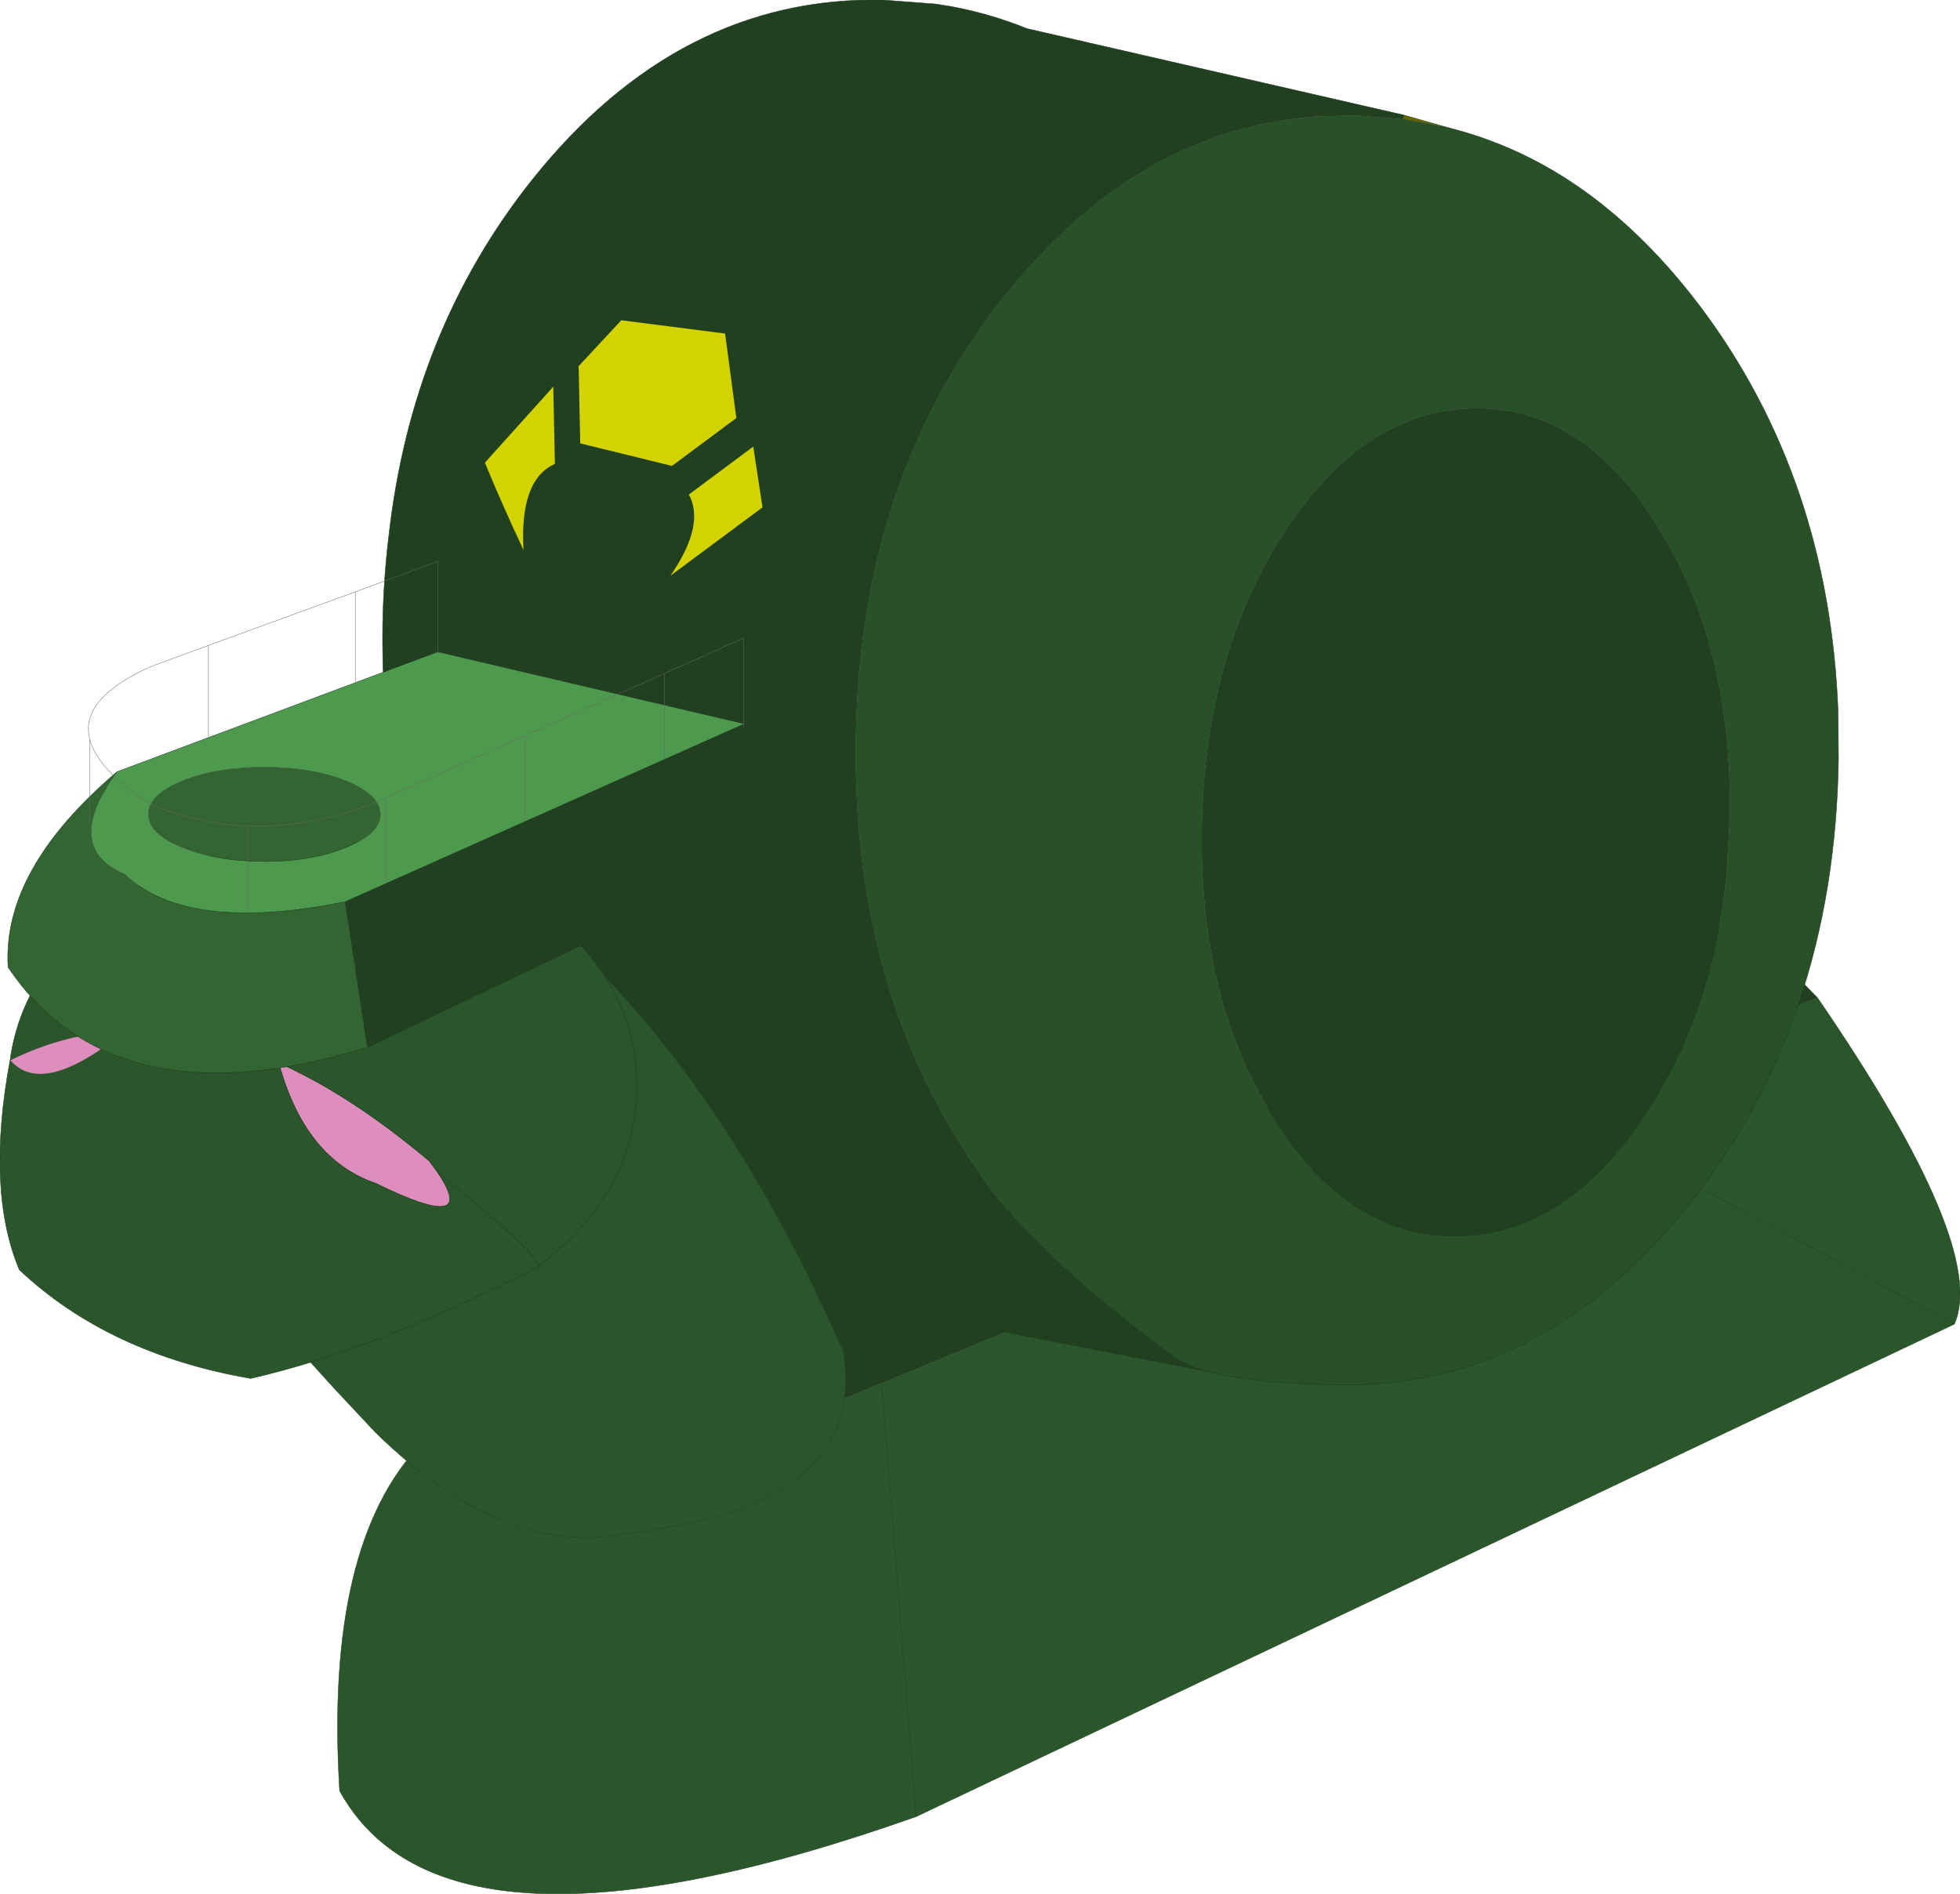 <?xml version="1.0" encoding="UTF-8" standalone="no"?>
<svg xmlns:xlink="http://www.w3.org/1999/xlink" height="235.35px" width="243.55px" xmlns="http://www.w3.org/2000/svg">
  <g transform="matrix(1.0, 0.0, 0.0, 1.0, 121.75, 117.65)">
    <path d="M104.1 6.35 L70.95 20.0 -12.2 54.25 -47.85 68.95 -69.25 61.65 94.55 -3.4 104.1 6.35" fill="#204020" fill-rule="evenodd" stroke="none"/>
    <path d="M70.95 20.0 L104.1 6.35 Q125.35 37.35 121.1 46.9 L70.95 20.0 121.1 46.9 -7.9 108.1 Q-66.4 128.8 -79.55 104.9 -81.45 74.15 -69.3 61.65 L-69.25 61.65 -47.85 68.95 -12.2 54.25 70.95 20.0 M-12.2 54.25 L-7.9 108.1 -12.2 54.25" fill="#2b552b" fill-rule="evenodd" stroke="none"/>
    <path d="M104.1 6.35 L70.95 20.0 121.1 46.9 Q125.35 37.35 104.1 6.35 L94.55 -3.4 -69.25 61.65 -47.85 68.95 -12.2 54.25 70.95 20.0 M121.1 46.9 L-7.9 108.1 Q-66.4 128.8 -79.55 104.9 -81.45 74.15 -69.3 61.65 L-69.25 61.65 M-7.9 108.1 L-12.2 54.25" fill="none" stroke="#234020" stroke-linecap="round" stroke-linejoin="round" stroke-width="0.05"/>
    <path d="M57.95 -101.85 L52.55 -102.85 52.7 -103.35 57.95 -101.85" fill="#666600" fill-rule="evenodd" stroke="none"/>
    <path d="M52.55 -102.85 L57.95 -101.85 Q62.65 -100.7 67.05 -98.65 79.55 -92.8 89.6 -79.45 105.55 -58.15 106.65 -29.25 L106.7 -23.35 Q106.25 9.35 88.05 32.1 69.85 54.9 44.55 54.45 34.35 54.25 28.95 52.95 L29.25 53.0 27.65 52.6 Q25.45 51.9 24.2 51.05 8.1 39.1 1.7 30.55 -15.9 7.1 -15.4 -25.55 -15.35 -31.2 -14.75 -36.6 -11.85 -62.2 3.2 -81.0 19.75 -101.75 42.25 -103.2 L46.75 -103.3 52.55 -102.85 M68.35 -65.95 Q64.95 -67.0 61.3 -66.9 47.7 -66.65 37.8 -51.45 27.95 -36.2 27.6 -14.85 L27.6 -11.05 Q28.05 7.8 36.55 21.3 40.7 28.0 45.8 31.65 51.95 36.1 59.45 35.95 73.05 35.7 82.9 20.5 91.1 7.85 92.8 -8.9 L93.2 -16.1 Q93.55 -37.4 84.2 -52.3 77.4 -63.15 68.35 -65.95" fill="#285128" fill-rule="evenodd" stroke="none"/>
    <path d="M27.65 52.65 L27.65 52.6 27.65 52.65" fill="#397238" fill-rule="evenodd" stroke="none"/>
    <path d="M52.7 -103.35 L52.55 -102.85 46.75 -103.3 42.25 -103.2 Q19.75 -101.75 3.2 -81.0 -11.85 -62.2 -14.75 -36.6 -15.35 -31.2 -15.4 -25.55 -15.9 7.1 1.7 30.55 8.1 39.1 24.2 51.05 25.45 51.9 27.65 52.6 L27.65 52.65 18.65 50.9 -20.6 43.25 Q-30.3 41.25 -40.6 32.85 -50.9 24.4 -57.1 16.15 -74.65 -7.3 -74.2 -39.95 -74.1 -45.6 -73.45 -50.95 -70.6 -76.55 -55.55 -95.4 -37.35 -118.15 -12.05 -117.65 L-5.45 -117.15 -3.6 -116.85 Q1.3 -115.95 5.85 -114.1 L52.7 -103.35 M68.35 -65.95 Q77.4 -63.15 84.2 -52.3 93.55 -37.4 93.2 -16.1 L92.8 -8.9 Q91.1 7.85 82.9 20.5 73.05 35.7 59.45 35.95 51.95 36.1 45.8 31.65 40.7 28.0 36.55 21.3 28.05 7.8 27.6 -11.05 L27.6 -14.85 Q27.95 -36.2 37.8 -51.45 47.7 -66.65 61.3 -66.9 64.95 -67.0 68.35 -65.95" fill="#204020" fill-rule="evenodd" stroke="none"/>
    <path d="M27.65 52.6 L28.95 52.95 27.65 52.65" fill="none" stroke="#234020" stroke-linecap="round" stroke-linejoin="round" stroke-width="0.05"/>
    <path d="M57.95 -101.85 L52.7 -103.35" fill="none" stroke="#234020" stroke-linecap="round" stroke-linejoin="round" stroke-width="0.05"/>
    <path d="M52.55 -102.85 L57.95 -101.85 Q62.65 -100.7 67.05 -98.65 79.55 -92.8 89.6 -79.45 105.55 -58.15 106.65 -29.25 L106.7 -23.35 Q106.25 9.35 88.05 32.1 69.85 54.9 44.55 54.45 34.35 54.25 28.95 52.95 L29.25 53.0 27.65 52.6 Q25.45 51.9 24.2 51.05 8.1 39.1 1.7 30.55 -15.9 7.1 -15.4 -25.55 -15.35 -31.2 -14.75 -36.6 -11.85 -62.2 3.2 -81.0 19.75 -101.75 42.25 -103.2 L46.75 -103.3 52.55 -102.85 52.7 -103.35 5.85 -114.1 Q1.3 -115.95 -3.6 -116.85 L-5.45 -117.15 -12.05 -117.65 Q-37.35 -118.15 -55.55 -95.4 -70.6 -76.55 -73.45 -50.95 -74.1 -45.6 -74.2 -39.95 -74.65 -7.3 -57.1 16.15 -50.9 24.4 -40.6 32.85 -30.3 41.25 -20.6 43.25 L18.65 50.9 27.65 52.65 27.65 52.6 M68.35 -65.95 Q77.4 -63.15 84.2 -52.3 93.55 -37.4 93.2 -16.1 L92.8 -8.9 Q91.1 7.85 82.9 20.5 73.05 35.7 59.45 35.95 51.95 36.1 45.8 31.65 40.7 28.0 36.55 21.3 28.05 7.8 27.6 -11.05 L27.6 -14.85 Q27.95 -36.2 37.8 -51.45 47.7 -66.65 61.3 -66.9 64.95 -67.0 68.35 -65.95" fill="none" stroke="#1d381d" stroke-linecap="round" stroke-linejoin="round" stroke-width="0.05"/>
    <path d="M-44.55 -77.85 L-31.65 -76.2 -30.25 -65.7 -38.25 -59.75 -49.65 -62.55 -49.85 -72.15 -44.55 -77.85 M-27.0 -54.6 L-38.45 -46.1 Q-34.1 -52.4 -36.15 -56.2 L-28.15 -62.15 -27.0 -54.6 M-56.7 -49.3 Q-59.2 -54.6 -61.5 -60.15 L-53.0 -69.6 -52.8 -60.0 Q-57.2 -58.05 -56.7 -49.3" fill="#d3d301" fill-rule="evenodd" stroke="none"/>
    <path d="M-80.25 54.85 L-108.75 23.35 Q-90.1 -7.5 -59.4 -7.7 -34.05 11.2 -17.0 50.2 -13.6 69.5 -43.85 72.9 -59.1 76.0 -75.1 60.35 L-80.25 54.85" fill="#2b552b" fill-rule="evenodd" stroke="none"/>
    <path d="M-80.25 54.85 L-108.75 23.35 Q-90.1 -7.5 -59.4 -7.7 -34.05 11.2 -17.0 50.2 -13.6 69.5 -43.85 72.9 -59.1 76.0 -75.1 60.35 L-80.25 54.85 Z" fill="none" stroke="#234020" stroke-linecap="round" stroke-linejoin="round" stroke-width="0.05"/>
    <path d="M-120.5 14.1 Q-113.5 10.65 -106.05 10.4 -116.45 18.9 -120.5 14.1 M-87.1 14.45 Q-78.05 18.5 -68.4 26.65 L-67.45 27.95 Q-62.05 35.8 -75.05 29.4 -83.85 26.4 -87.1 14.45" fill="#dd8ebc" fill-rule="evenodd" stroke="none"/>
    <path d="M-120.5 14.1 Q-116.45 18.9 -106.05 10.4 -113.5 10.65 -120.5 14.1 -119.0 3.1 -108.55 -4.8 -96.75 -13.6 -80.55 -13.25 -64.4 -13.0 -53.3 -3.75 -42.2 5.5 -42.65 18.2 -43.0 27.95 -50.0 35.4 -52.15 37.65 -54.9 39.75 -75.0 50.1 -90.6 53.65 -108.25 50.6 -119.35 40.15 -123.5 30.25 -120.5 14.1 M-67.45 27.95 L-68.4 26.65 Q-78.05 18.5 -87.1 14.45 -83.85 26.4 -75.05 29.4 -62.05 35.8 -67.45 27.95 -54.7 38.2 -54.9 39.75 -54.7 38.2 -67.45 27.95 M-106.05 10.4 Q-96.95 10.05 -87.1 14.45 -96.95 10.05 -106.05 10.4" fill="#2b552b" fill-rule="evenodd" stroke="none"/>
    <path d="M-120.5 14.1 Q-116.45 18.9 -106.05 10.4 -113.5 10.65 -120.5 14.1 -119.0 3.1 -108.55 -4.8 -96.75 -13.6 -80.55 -13.25 -64.4 -13.0 -53.3 -3.75 -42.2 5.5 -42.65 18.2 -43.0 27.95 -50.0 35.4 -52.15 37.65 -54.9 39.75 -75.0 50.1 -90.6 53.65 -108.25 50.6 -119.35 40.15 -123.5 30.25 -120.5 14.1 M-87.1 14.45 Q-78.05 18.5 -68.4 26.65 L-67.45 27.95 Q-54.7 38.2 -54.9 39.75 M-67.45 27.95 Q-62.05 35.8 -75.05 29.4 -83.85 26.4 -87.1 14.45 -96.95 10.05 -106.05 10.4" fill="none" stroke="#1d381d" stroke-linecap="round" stroke-linejoin="round" stroke-width="0.05"/>
    <path d="M-78.85 -5.6 L-29.25 -27.7 -24.0 -12.35 -76.1 12.5 -78.85 -5.6" fill="#204020" fill-rule="evenodd" stroke="none"/>
    <path d="M-99.1 -20.6 Q-94.85 -22.3 -88.9 -22.3 -82.95 -22.3 -78.75 -20.6 -74.5 -18.85 -74.5 -16.45 -74.5 -14.05 -78.75 -12.35 -82.95 -10.6 -88.9 -10.6 -94.85 -10.6 -99.1 -12.35 -103.3 -14.05 -103.3 -16.45 -103.3 -18.85 -99.1 -20.6 M-107.2 -21.75 Q-114.1 -12.35 -106.25 -9.0 -98.8 -1.9 -80.35 -5.3 L-78.85 -5.6 -76.1 12.5 -80.35 13.7 Q-108.5 20.8 -120.75 2.55 -121.5 -9.6 -107.2 -21.75" fill="#336532" fill-rule="evenodd" stroke="none"/>
    <path d="M-78.85 -5.6 L-80.35 -5.3 Q-98.8 -1.9 -106.25 -9.0 -114.1 -12.35 -107.2 -21.75 L-67.35 -36.65 -29.25 -27.7 -78.85 -5.6 M-99.1 -20.6 Q-103.3 -18.85 -103.3 -16.45 -103.3 -14.05 -99.1 -12.35 -94.85 -10.6 -88.9 -10.6 -82.95 -10.6 -78.75 -12.35 -74.5 -14.05 -74.5 -16.45 -74.5 -18.85 -78.75 -20.6 -82.95 -22.3 -88.9 -22.3 -94.85 -22.3 -99.1 -20.6" fill="#4d994d" fill-rule="evenodd" stroke="none"/>
    <path d="M-99.1 -20.6 Q-94.85 -22.3 -88.9 -22.3 -82.95 -22.3 -78.75 -20.6 -74.5 -18.85 -74.5 -16.45 -74.5 -14.05 -78.75 -12.35 -82.95 -10.6 -88.9 -10.6 -94.85 -10.6 -99.1 -12.35 -103.3 -14.05 -103.3 -16.45 -103.3 -18.85 -99.1 -20.6 M-107.2 -21.75 Q-114.1 -12.35 -106.25 -9.0 -98.8 -1.9 -80.35 -5.3 L-78.85 -5.6 -29.25 -27.7 -67.35 -36.65 -107.2 -21.75 Q-121.5 -9.6 -120.75 2.55 -108.5 20.8 -80.35 13.7 L-76.1 12.5 -78.85 -5.6 M2.3 -41.75 L2.25 -41.75 2.3 -41.75 M-29.25 -27.7 L-24.0 -12.35 -76.1 12.5" fill="none" stroke="#1d381d" stroke-linecap="round" stroke-linejoin="round" stroke-width="0.05"/>
    <path d="M-95.85 -25.95 L-95.85 -37.45 -103.05 -34.8 Q-111.9 -30.8 -110.6 -25.8 -109.7 -22.05 -103.05 -17.7 -97.05 -15.25 -90.9 -15.0 -82.5 -14.7 -73.8 -18.5 L-56.5 -26.25 -39.2 -33.95 -29.35 -38.35 -29.35 -27.25 M-110.6 -25.8 L-110.6 -14.45 M-56.5 -26.25 L-56.5 -15.55 M-39.2 -33.95 L-39.15 -23.25 M-77.6 -32.9 L-77.6 -44.1 -95.85 -37.45 M-67.35 -36.45 L-67.35 -47.9 -77.6 -44.1 M-73.8 -18.5 L-73.8 -7.85 M-90.9 -4.2 L-90.9 -15.0" fill="none" stroke="#666666" stroke-linecap="round" stroke-linejoin="round" stroke-width="0.05"/>
  </g>
</svg>
